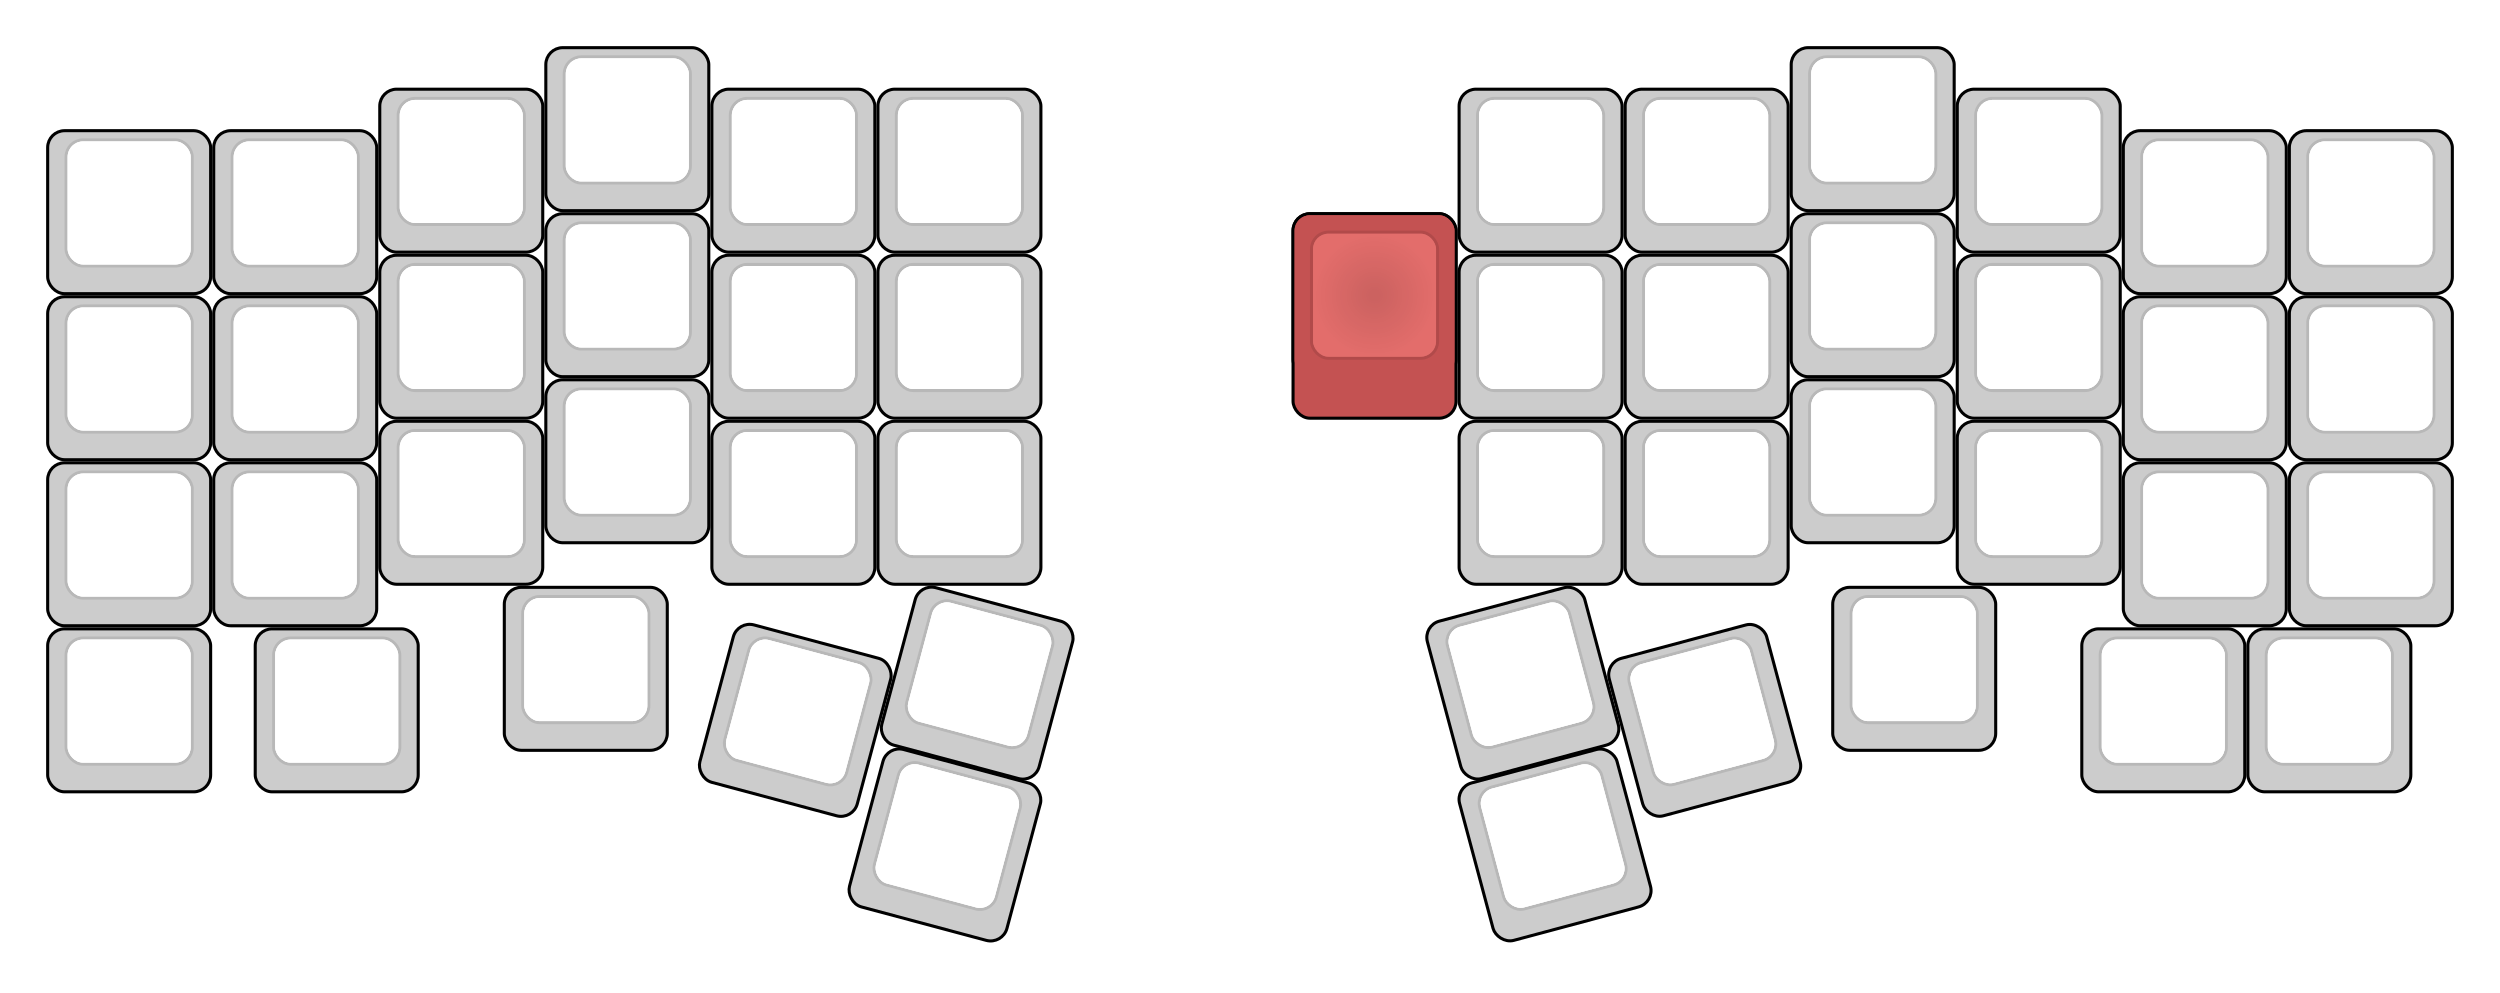 
  <svg width='813px'
       height='322.844px'
       viewBox='0 0 813 322.844'
       xmlns='http://www.w3.org/2000/svg'
       xmlns:xlink="http://www.w3.org/1999/xlink">

    <style type='text/css'>
    .keycap .border { stroke: black; stroke-width: 2; }
    .keycap .inner.border { stroke: rgba(0,0,0,.1); }
    </style>
    <defs>
      <radialGradient id="DSA">
        <stop offset="0%" stop-color="black" stop-opacity="0.1"/>
        <stop offset="10%" stop-color="black" stop-opacity="0.1"/>
        <stop offset="100%" stop-color="black" stop-opacity="0"/>
      </radialGradient>
    </defs>

    <g transform='translate(10,10)'>
      <g transform='translate(5,5)'>
        
  <g class='  keycap'
  >

  
    <!-- Outer Border -->
    <rect x="163" y="1"
          width="52" height="52"
          rx="5" fill="#cccccc" class="outer border"/>
    
    <!-- Outer Fill -->
    <rect x="163" y="1"
          width="52" height="52"
          rx="5" fill="#cccccc"/>
    

    
      <!-- Inner Border -->
      <rect x="169" y="4"
            width="40" height="40"
            rx="5" fill="#fcfcfc" class="inner border"/>
      
      <!-- Inner Fill -->
      <rect x="169" y="4"
            width="40" height="40"
            rx="5" fill="#fcfcfc"/>
      
      
        
        
        <rect x="169" y="4"
              width="40" height="40"
              rx="5" fill="white"/>
      

     
   
  </g>

  <g class='  keycap'
  >

  
    <!-- Outer Border -->
    <rect x="568" y="1"
          width="52" height="52"
          rx="5" fill="#cccccc" class="outer border"/>
    
    <!-- Outer Fill -->
    <rect x="568" y="1"
          width="52" height="52"
          rx="5" fill="#cccccc"/>
    

    
      <!-- Inner Border -->
      <rect x="574" y="4"
            width="40" height="40"
            rx="5" fill="#fcfcfc" class="inner border"/>
      
      <!-- Inner Fill -->
      <rect x="574" y="4"
            width="40" height="40"
            rx="5" fill="#fcfcfc"/>
      
      
        
        
        <rect x="574" y="4"
              width="40" height="40"
              rx="5" fill="white"/>
      

     
   
  </g>

  <g class='  keycap'
  >

  
    <!-- Outer Border -->
    <rect x="109" y="14.5"
          width="52" height="52"
          rx="5" fill="#cccccc" class="outer border"/>
    
    <!-- Outer Fill -->
    <rect x="109" y="14.5"
          width="52" height="52"
          rx="5" fill="#cccccc"/>
    

    
      <!-- Inner Border -->
      <rect x="115" y="17.5"
            width="40" height="40"
            rx="5" fill="#fcfcfc" class="inner border"/>
      
      <!-- Inner Fill -->
      <rect x="115" y="17.5"
            width="40" height="40"
            rx="5" fill="#fcfcfc"/>
      
      
        
        
        <rect x="115" y="17.5"
              width="40" height="40"
              rx="5" fill="white"/>
      

     
   
  </g>

  <g class='  keycap'
  >

  
    <!-- Outer Border -->
    <rect x="217" y="14.5"
          width="52" height="52"
          rx="5" fill="#cccccc" class="outer border"/>
    
    <!-- Outer Fill -->
    <rect x="217" y="14.5"
          width="52" height="52"
          rx="5" fill="#cccccc"/>
    

    
      <!-- Inner Border -->
      <rect x="223" y="17.5"
            width="40" height="40"
            rx="5" fill="#fcfcfc" class="inner border"/>
      
      <!-- Inner Fill -->
      <rect x="223" y="17.5"
            width="40" height="40"
            rx="5" fill="#fcfcfc"/>
      
      
        
        
        <rect x="223" y="17.5"
              width="40" height="40"
              rx="5" fill="white"/>
      

     
   
  </g>

  <g class='  keycap'
  >

  
    <!-- Outer Border -->
    <rect x="271" y="14.5"
          width="52" height="52"
          rx="5" fill="#cccccc" class="outer border"/>
    
    <!-- Outer Fill -->
    <rect x="271" y="14.5"
          width="52" height="52"
          rx="5" fill="#cccccc"/>
    

    
      <!-- Inner Border -->
      <rect x="277" y="17.5"
            width="40" height="40"
            rx="5" fill="#fcfcfc" class="inner border"/>
      
      <!-- Inner Fill -->
      <rect x="277" y="17.5"
            width="40" height="40"
            rx="5" fill="#fcfcfc"/>
      
      
        
        
        <rect x="277" y="17.5"
              width="40" height="40"
              rx="5" fill="white"/>
      

     
   
  </g>

  <g class='  keycap'
  >

  
    <!-- Outer Border -->
    <rect x="460" y="14.5"
          width="52" height="52"
          rx="5" fill="#cccccc" class="outer border"/>
    
    <!-- Outer Fill -->
    <rect x="460" y="14.5"
          width="52" height="52"
          rx="5" fill="#cccccc"/>
    

    
      <!-- Inner Border -->
      <rect x="466" y="17.5"
            width="40" height="40"
            rx="5" fill="#fcfcfc" class="inner border"/>
      
      <!-- Inner Fill -->
      <rect x="466" y="17.5"
            width="40" height="40"
            rx="5" fill="#fcfcfc"/>
      
      
        
        
        <rect x="466" y="17.5"
              width="40" height="40"
              rx="5" fill="white"/>
      

     
   
  </g>

  <g class='  keycap'
  >

  
    <!-- Outer Border -->
    <rect x="514" y="14.5"
          width="52" height="52"
          rx="5" fill="#cccccc" class="outer border"/>
    
    <!-- Outer Fill -->
    <rect x="514" y="14.5"
          width="52" height="52"
          rx="5" fill="#cccccc"/>
    

    
      <!-- Inner Border -->
      <rect x="520" y="17.5"
            width="40" height="40"
            rx="5" fill="#fcfcfc" class="inner border"/>
      
      <!-- Inner Fill -->
      <rect x="520" y="17.5"
            width="40" height="40"
            rx="5" fill="#fcfcfc"/>
      
      
        
        
        <rect x="520" y="17.5"
              width="40" height="40"
              rx="5" fill="white"/>
      

     
   
  </g>

  <g class='  keycap'
  >

  
    <!-- Outer Border -->
    <rect x="622" y="14.5"
          width="52" height="52"
          rx="5" fill="#cccccc" class="outer border"/>
    
    <!-- Outer Fill -->
    <rect x="622" y="14.5"
          width="52" height="52"
          rx="5" fill="#cccccc"/>
    

    
      <!-- Inner Border -->
      <rect x="628" y="17.5"
            width="40" height="40"
            rx="5" fill="#fcfcfc" class="inner border"/>
      
      <!-- Inner Fill -->
      <rect x="628" y="17.5"
            width="40" height="40"
            rx="5" fill="#fcfcfc"/>
      
      
        
        
        <rect x="628" y="17.5"
              width="40" height="40"
              rx="5" fill="white"/>
      

     
   
  </g>

  <g class='  keycap'
  >

  
    <!-- Outer Border -->
    <rect x="1" y="28"
          width="52" height="52"
          rx="5" fill="#cccccc" class="outer border"/>
    
    <!-- Outer Fill -->
    <rect x="1" y="28"
          width="52" height="52"
          rx="5" fill="#cccccc"/>
    

    
      <!-- Inner Border -->
      <rect x="7" y="31"
            width="40" height="40"
            rx="5" fill="#fcfcfc" class="inner border"/>
      
      <!-- Inner Fill -->
      <rect x="7" y="31"
            width="40" height="40"
            rx="5" fill="#fcfcfc"/>
      
      
        
        
        <rect x="7" y="31"
              width="40" height="40"
              rx="5" fill="white"/>
      

     
   
  </g>

  <g class='  keycap'
  >

  
    <!-- Outer Border -->
    <rect x="55" y="28"
          width="52" height="52"
          rx="5" fill="#cccccc" class="outer border"/>
    
    <!-- Outer Fill -->
    <rect x="55" y="28"
          width="52" height="52"
          rx="5" fill="#cccccc"/>
    

    
      <!-- Inner Border -->
      <rect x="61" y="31"
            width="40" height="40"
            rx="5" fill="#fcfcfc" class="inner border"/>
      
      <!-- Inner Fill -->
      <rect x="61" y="31"
            width="40" height="40"
            rx="5" fill="#fcfcfc"/>
      
      
        
        
        <rect x="61" y="31"
              width="40" height="40"
              rx="5" fill="white"/>
      

     
   
  </g>

  <g class='  keycap'
  >

  
    <!-- Outer Border -->
    <rect x="676" y="28"
          width="52" height="52"
          rx="5" fill="#cccccc" class="outer border"/>
    
    <!-- Outer Fill -->
    <rect x="676" y="28"
          width="52" height="52"
          rx="5" fill="#cccccc"/>
    

    
      <!-- Inner Border -->
      <rect x="682" y="31"
            width="40" height="40"
            rx="5" fill="#fcfcfc" class="inner border"/>
      
      <!-- Inner Fill -->
      <rect x="682" y="31"
            width="40" height="40"
            rx="5" fill="#fcfcfc"/>
      
      
        
        
        <rect x="682" y="31"
              width="40" height="40"
              rx="5" fill="white"/>
      

     
   
  </g>

  <g class='  keycap'
  >

  
    <!-- Outer Border -->
    <rect x="730" y="28"
          width="52" height="52"
          rx="5" fill="#cccccc" class="outer border"/>
    
    <!-- Outer Fill -->
    <rect x="730" y="28"
          width="52" height="52"
          rx="5" fill="#cccccc"/>
    

    
      <!-- Inner Border -->
      <rect x="736" y="31"
            width="40" height="40"
            rx="5" fill="#fcfcfc" class="inner border"/>
      
      <!-- Inner Fill -->
      <rect x="736" y="31"
            width="40" height="40"
            rx="5" fill="#fcfcfc"/>
      
      
        
        
        <rect x="736" y="31"
              width="40" height="40"
              rx="5" fill="white"/>
      

     
   
  </g>

  <g class='  keycap'
  >

  
    <!-- Outer Border -->
    <rect x="163" y="55"
          width="52" height="52"
          rx="5" fill="#cccccc" class="outer border"/>
    
    <!-- Outer Fill -->
    <rect x="163" y="55"
          width="52" height="52"
          rx="5" fill="#cccccc"/>
    

    
      <!-- Inner Border -->
      <rect x="169" y="58"
            width="40" height="40"
            rx="5" fill="#fcfcfc" class="inner border"/>
      
      <!-- Inner Fill -->
      <rect x="169" y="58"
            width="40" height="40"
            rx="5" fill="#fcfcfc"/>
      
      
        
        
        <rect x="169" y="58"
              width="40" height="40"
              rx="5" fill="white"/>
      

     
   
  </g>

  <g class='  keycap'
  >

  
    <!-- Outer Border -->
    <rect x="406" y="55"
          width="52" height="52"
          rx="5" fill="#c45252" class="outer border"/>
    
      <rect x="406" y="55"
            width="52" height="65.5"
            rx="5" fill="#c45252" class="outer border"/>
    
    <!-- Outer Fill -->
    <rect x="406" y="55"
          width="52" height="52"
          rx="5" fill="#c45252"/>
    
      <rect x="406" y="55"
            width="52" height="65.5"
            rx="5" fill="#c45252"/>
    

    
      <!-- Inner Border -->
      <rect x="412" y="61"
            width="40" height="40"
            rx="5" fill="#e36d6b" class="inner border"/>
      
      <!-- Inner Fill -->
      <rect x="412" y="61"
            width="40" height="40"
            rx="5" fill="#e36d6b"/>
      
      
        
        
        <rect x="412" y="61"
              width="40" height="40"
              rx="5" fill="url(#DSA)"/>
      

     
   
  </g>

  <g class='  keycap'
  >

  
    <!-- Outer Border -->
    <rect x="568" y="55"
          width="52" height="52"
          rx="5" fill="#cccccc" class="outer border"/>
    
    <!-- Outer Fill -->
    <rect x="568" y="55"
          width="52" height="52"
          rx="5" fill="#cccccc"/>
    

    
      <!-- Inner Border -->
      <rect x="574" y="58"
            width="40" height="40"
            rx="5" fill="#fcfcfc" class="inner border"/>
      
      <!-- Inner Fill -->
      <rect x="574" y="58"
            width="40" height="40"
            rx="5" fill="#fcfcfc"/>
      
      
        
        
        <rect x="574" y="58"
              width="40" height="40"
              rx="5" fill="white"/>
      

     
   
  </g>

  <g class='  keycap'
  >

  
    <!-- Outer Border -->
    <rect x="109" y="68.5"
          width="52" height="52"
          rx="5" fill="#cccccc" class="outer border"/>
    
    <!-- Outer Fill -->
    <rect x="109" y="68.5"
          width="52" height="52"
          rx="5" fill="#cccccc"/>
    

    
      <!-- Inner Border -->
      <rect x="115" y="71.5"
            width="40" height="40"
            rx="5" fill="#fcfcfc" class="inner border"/>
      
      <!-- Inner Fill -->
      <rect x="115" y="71.5"
            width="40" height="40"
            rx="5" fill="#fcfcfc"/>
      
      
        
        
        <rect x="115" y="71.5"
              width="40" height="40"
              rx="5" fill="white"/>
      

     
   
  </g>

  <g class='  keycap'
  >

  
    <!-- Outer Border -->
    <rect x="217" y="68.5"
          width="52" height="52"
          rx="5" fill="#cccccc" class="outer border"/>
    
    <!-- Outer Fill -->
    <rect x="217" y="68.5"
          width="52" height="52"
          rx="5" fill="#cccccc"/>
    

    
      <!-- Inner Border -->
      <rect x="223" y="71.5"
            width="40" height="40"
            rx="5" fill="#fcfcfc" class="inner border"/>
      
      <!-- Inner Fill -->
      <rect x="223" y="71.5"
            width="40" height="40"
            rx="5" fill="#fcfcfc"/>
      
      
        
        
        <rect x="223" y="71.5"
              width="40" height="40"
              rx="5" fill="white"/>
      

     
   
  </g>

  <g class='  keycap'
  >

  
    <!-- Outer Border -->
    <rect x="271" y="68.5"
          width="52" height="52"
          rx="5" fill="#cccccc" class="outer border"/>
    
    <!-- Outer Fill -->
    <rect x="271" y="68.5"
          width="52" height="52"
          rx="5" fill="#cccccc"/>
    

    
      <!-- Inner Border -->
      <rect x="277" y="71.5"
            width="40" height="40"
            rx="5" fill="#fcfcfc" class="inner border"/>
      
      <!-- Inner Fill -->
      <rect x="277" y="71.5"
            width="40" height="40"
            rx="5" fill="#fcfcfc"/>
      
      
        
        
        <rect x="277" y="71.5"
              width="40" height="40"
              rx="5" fill="white"/>
      

     
   
  </g>

  <g class='  keycap'
  >

  
    <!-- Outer Border -->
    <rect x="460" y="68.5"
          width="52" height="52"
          rx="5" fill="#cccccc" class="outer border"/>
    
    <!-- Outer Fill -->
    <rect x="460" y="68.5"
          width="52" height="52"
          rx="5" fill="#cccccc"/>
    

    
      <!-- Inner Border -->
      <rect x="466" y="71.5"
            width="40" height="40"
            rx="5" fill="#fcfcfc" class="inner border"/>
      
      <!-- Inner Fill -->
      <rect x="466" y="71.5"
            width="40" height="40"
            rx="5" fill="#fcfcfc"/>
      
      
        
        
        <rect x="466" y="71.5"
              width="40" height="40"
              rx="5" fill="white"/>
      

     
   
  </g>

  <g class='  keycap'
  >

  
    <!-- Outer Border -->
    <rect x="514" y="68.5"
          width="52" height="52"
          rx="5" fill="#cccccc" class="outer border"/>
    
    <!-- Outer Fill -->
    <rect x="514" y="68.5"
          width="52" height="52"
          rx="5" fill="#cccccc"/>
    

    
      <!-- Inner Border -->
      <rect x="520" y="71.5"
            width="40" height="40"
            rx="5" fill="#fcfcfc" class="inner border"/>
      
      <!-- Inner Fill -->
      <rect x="520" y="71.5"
            width="40" height="40"
            rx="5" fill="#fcfcfc"/>
      
      
        
        
        <rect x="520" y="71.5"
              width="40" height="40"
              rx="5" fill="white"/>
      

     
   
  </g>

  <g class='  keycap'
  >

  
    <!-- Outer Border -->
    <rect x="622" y="68.5"
          width="52" height="52"
          rx="5" fill="#cccccc" class="outer border"/>
    
    <!-- Outer Fill -->
    <rect x="622" y="68.5"
          width="52" height="52"
          rx="5" fill="#cccccc"/>
    

    
      <!-- Inner Border -->
      <rect x="628" y="71.5"
            width="40" height="40"
            rx="5" fill="#fcfcfc" class="inner border"/>
      
      <!-- Inner Fill -->
      <rect x="628" y="71.5"
            width="40" height="40"
            rx="5" fill="#fcfcfc"/>
      
      
        
        
        <rect x="628" y="71.5"
              width="40" height="40"
              rx="5" fill="white"/>
      

     
   
  </g>

  <g class='  keycap'
  >

  
    <!-- Outer Border -->
    <rect x="1" y="82"
          width="52" height="52"
          rx="5" fill="#cccccc" class="outer border"/>
    
    <!-- Outer Fill -->
    <rect x="1" y="82"
          width="52" height="52"
          rx="5" fill="#cccccc"/>
    

    
      <!-- Inner Border -->
      <rect x="7" y="85"
            width="40" height="40"
            rx="5" fill="#fcfcfc" class="inner border"/>
      
      <!-- Inner Fill -->
      <rect x="7" y="85"
            width="40" height="40"
            rx="5" fill="#fcfcfc"/>
      
      
        
        
        <rect x="7" y="85"
              width="40" height="40"
              rx="5" fill="white"/>
      

     
   
  </g>

  <g class='  keycap'
  >

  
    <!-- Outer Border -->
    <rect x="55" y="82"
          width="52" height="52"
          rx="5" fill="#cccccc" class="outer border"/>
    
    <!-- Outer Fill -->
    <rect x="55" y="82"
          width="52" height="52"
          rx="5" fill="#cccccc"/>
    

    
      <!-- Inner Border -->
      <rect x="61" y="85"
            width="40" height="40"
            rx="5" fill="#fcfcfc" class="inner border"/>
      
      <!-- Inner Fill -->
      <rect x="61" y="85"
            width="40" height="40"
            rx="5" fill="#fcfcfc"/>
      
      
        
        
        <rect x="61" y="85"
              width="40" height="40"
              rx="5" fill="white"/>
      

     
   
  </g>

  <g class='  keycap'
  >

  
    <!-- Outer Border -->
    <rect x="676" y="82"
          width="52" height="52"
          rx="5" fill="#cccccc" class="outer border"/>
    
    <!-- Outer Fill -->
    <rect x="676" y="82"
          width="52" height="52"
          rx="5" fill="#cccccc"/>
    

    
      <!-- Inner Border -->
      <rect x="682" y="85"
            width="40" height="40"
            rx="5" fill="#fcfcfc" class="inner border"/>
      
      <!-- Inner Fill -->
      <rect x="682" y="85"
            width="40" height="40"
            rx="5" fill="#fcfcfc"/>
      
      
        
        
        <rect x="682" y="85"
              width="40" height="40"
              rx="5" fill="white"/>
      

     
   
  </g>

  <g class='  keycap'
  >

  
    <!-- Outer Border -->
    <rect x="730" y="82"
          width="52" height="52"
          rx="5" fill="#cccccc" class="outer border"/>
    
    <!-- Outer Fill -->
    <rect x="730" y="82"
          width="52" height="52"
          rx="5" fill="#cccccc"/>
    

    
      <!-- Inner Border -->
      <rect x="736" y="85"
            width="40" height="40"
            rx="5" fill="#fcfcfc" class="inner border"/>
      
      <!-- Inner Fill -->
      <rect x="736" y="85"
            width="40" height="40"
            rx="5" fill="#fcfcfc"/>
      
      
        
        
        <rect x="736" y="85"
              width="40" height="40"
              rx="5" fill="white"/>
      

     
   
  </g>

  <g class='  keycap'
  >

  
    <!-- Outer Border -->
    <rect x="163" y="109"
          width="52" height="52"
          rx="5" fill="#cccccc" class="outer border"/>
    
    <!-- Outer Fill -->
    <rect x="163" y="109"
          width="52" height="52"
          rx="5" fill="#cccccc"/>
    

    
      <!-- Inner Border -->
      <rect x="169" y="112"
            width="40" height="40"
            rx="5" fill="#fcfcfc" class="inner border"/>
      
      <!-- Inner Fill -->
      <rect x="169" y="112"
            width="40" height="40"
            rx="5" fill="#fcfcfc"/>
      
      
        
        
        <rect x="169" y="112"
              width="40" height="40"
              rx="5" fill="white"/>
      

     
   
  </g>

  <g class='  keycap'
  >

  
    <!-- Outer Border -->
    <rect x="568" y="109"
          width="52" height="52"
          rx="5" fill="#cccccc" class="outer border"/>
    
    <!-- Outer Fill -->
    <rect x="568" y="109"
          width="52" height="52"
          rx="5" fill="#cccccc"/>
    

    
      <!-- Inner Border -->
      <rect x="574" y="112"
            width="40" height="40"
            rx="5" fill="#fcfcfc" class="inner border"/>
      
      <!-- Inner Fill -->
      <rect x="574" y="112"
            width="40" height="40"
            rx="5" fill="#fcfcfc"/>
      
      
        
        
        <rect x="574" y="112"
              width="40" height="40"
              rx="5" fill="white"/>
      

     
   
  </g>

  <g class='  keycap'
  >

  
    <!-- Outer Border -->
    <rect x="109" y="122.5"
          width="52" height="52"
          rx="5" fill="#cccccc" class="outer border"/>
    
    <!-- Outer Fill -->
    <rect x="109" y="122.5"
          width="52" height="52"
          rx="5" fill="#cccccc"/>
    

    
      <!-- Inner Border -->
      <rect x="115" y="125.5"
            width="40" height="40"
            rx="5" fill="#fcfcfc" class="inner border"/>
      
      <!-- Inner Fill -->
      <rect x="115" y="125.5"
            width="40" height="40"
            rx="5" fill="#fcfcfc"/>
      
      
        
        
        <rect x="115" y="125.5"
              width="40" height="40"
              rx="5" fill="white"/>
      

     
   
  </g>

  <g class='  keycap'
  >

  
    <!-- Outer Border -->
    <rect x="217" y="122.5"
          width="52" height="52"
          rx="5" fill="#cccccc" class="outer border"/>
    
    <!-- Outer Fill -->
    <rect x="217" y="122.5"
          width="52" height="52"
          rx="5" fill="#cccccc"/>
    

    
      <!-- Inner Border -->
      <rect x="223" y="125.5"
            width="40" height="40"
            rx="5" fill="#fcfcfc" class="inner border"/>
      
      <!-- Inner Fill -->
      <rect x="223" y="125.5"
            width="40" height="40"
            rx="5" fill="#fcfcfc"/>
      
      
        
        
        <rect x="223" y="125.5"
              width="40" height="40"
              rx="5" fill="white"/>
      

     
   
  </g>

  <g class='  keycap'
  >

  
    <!-- Outer Border -->
    <rect x="271" y="122.5"
          width="52" height="52"
          rx="5" fill="#cccccc" class="outer border"/>
    
    <!-- Outer Fill -->
    <rect x="271" y="122.5"
          width="52" height="52"
          rx="5" fill="#cccccc"/>
    

    
      <!-- Inner Border -->
      <rect x="277" y="125.5"
            width="40" height="40"
            rx="5" fill="#fcfcfc" class="inner border"/>
      
      <!-- Inner Fill -->
      <rect x="277" y="125.5"
            width="40" height="40"
            rx="5" fill="#fcfcfc"/>
      
      
        
        
        <rect x="277" y="125.5"
              width="40" height="40"
              rx="5" fill="white"/>
      

     
   
  </g>

  <g class='  keycap'
  >

  
    <!-- Outer Border -->
    <rect x="460" y="122.5"
          width="52" height="52"
          rx="5" fill="#cccccc" class="outer border"/>
    
    <!-- Outer Fill -->
    <rect x="460" y="122.5"
          width="52" height="52"
          rx="5" fill="#cccccc"/>
    

    
      <!-- Inner Border -->
      <rect x="466" y="125.5"
            width="40" height="40"
            rx="5" fill="#fcfcfc" class="inner border"/>
      
      <!-- Inner Fill -->
      <rect x="466" y="125.5"
            width="40" height="40"
            rx="5" fill="#fcfcfc"/>
      
      
        
        
        <rect x="466" y="125.5"
              width="40" height="40"
              rx="5" fill="white"/>
      

     
   
  </g>

  <g class='  keycap'
  >

  
    <!-- Outer Border -->
    <rect x="514" y="122.5"
          width="52" height="52"
          rx="5" fill="#cccccc" class="outer border"/>
    
    <!-- Outer Fill -->
    <rect x="514" y="122.5"
          width="52" height="52"
          rx="5" fill="#cccccc"/>
    

    
      <!-- Inner Border -->
      <rect x="520" y="125.5"
            width="40" height="40"
            rx="5" fill="#fcfcfc" class="inner border"/>
      
      <!-- Inner Fill -->
      <rect x="520" y="125.5"
            width="40" height="40"
            rx="5" fill="#fcfcfc"/>
      
      
        
        
        <rect x="520" y="125.5"
              width="40" height="40"
              rx="5" fill="white"/>
      

     
   
  </g>

  <g class='  keycap'
  >

  
    <!-- Outer Border -->
    <rect x="622" y="122.5"
          width="52" height="52"
          rx="5" fill="#cccccc" class="outer border"/>
    
    <!-- Outer Fill -->
    <rect x="622" y="122.5"
          width="52" height="52"
          rx="5" fill="#cccccc"/>
    

    
      <!-- Inner Border -->
      <rect x="628" y="125.5"
            width="40" height="40"
            rx="5" fill="#fcfcfc" class="inner border"/>
      
      <!-- Inner Fill -->
      <rect x="628" y="125.5"
            width="40" height="40"
            rx="5" fill="#fcfcfc"/>
      
      
        
        
        <rect x="628" y="125.5"
              width="40" height="40"
              rx="5" fill="white"/>
      

     
   
  </g>

  <g class='  keycap'
  >

  
    <!-- Outer Border -->
    <rect x="1" y="136"
          width="52" height="52"
          rx="5" fill="#cccccc" class="outer border"/>
    
    <!-- Outer Fill -->
    <rect x="1" y="136"
          width="52" height="52"
          rx="5" fill="#cccccc"/>
    

    
      <!-- Inner Border -->
      <rect x="7" y="139"
            width="40" height="40"
            rx="5" fill="#fcfcfc" class="inner border"/>
      
      <!-- Inner Fill -->
      <rect x="7" y="139"
            width="40" height="40"
            rx="5" fill="#fcfcfc"/>
      
      
        
        
        <rect x="7" y="139"
              width="40" height="40"
              rx="5" fill="white"/>
      

     
   
  </g>

  <g class='  keycap'
  >

  
    <!-- Outer Border -->
    <rect x="55" y="136"
          width="52" height="52"
          rx="5" fill="#cccccc" class="outer border"/>
    
    <!-- Outer Fill -->
    <rect x="55" y="136"
          width="52" height="52"
          rx="5" fill="#cccccc"/>
    

    
      <!-- Inner Border -->
      <rect x="61" y="139"
            width="40" height="40"
            rx="5" fill="#fcfcfc" class="inner border"/>
      
      <!-- Inner Fill -->
      <rect x="61" y="139"
            width="40" height="40"
            rx="5" fill="#fcfcfc"/>
      
      
        
        
        <rect x="61" y="139"
              width="40" height="40"
              rx="5" fill="white"/>
      

     
   
  </g>

  <g class='  keycap'
  >

  
    <!-- Outer Border -->
    <rect x="676" y="136"
          width="52" height="52"
          rx="5" fill="#cccccc" class="outer border"/>
    
    <!-- Outer Fill -->
    <rect x="676" y="136"
          width="52" height="52"
          rx="5" fill="#cccccc"/>
    

    
      <!-- Inner Border -->
      <rect x="682" y="139"
            width="40" height="40"
            rx="5" fill="#fcfcfc" class="inner border"/>
      
      <!-- Inner Fill -->
      <rect x="682" y="139"
            width="40" height="40"
            rx="5" fill="#fcfcfc"/>
      
      
        
        
        <rect x="682" y="139"
              width="40" height="40"
              rx="5" fill="white"/>
      

     
   
  </g>

  <g class='  keycap'
  >

  
    <!-- Outer Border -->
    <rect x="730" y="136"
          width="52" height="52"
          rx="5" fill="#cccccc" class="outer border"/>
    
    <!-- Outer Fill -->
    <rect x="730" y="136"
          width="52" height="52"
          rx="5" fill="#cccccc"/>
    

    
      <!-- Inner Border -->
      <rect x="736" y="139"
            width="40" height="40"
            rx="5" fill="#fcfcfc" class="inner border"/>
      
      <!-- Inner Fill -->
      <rect x="736" y="139"
            width="40" height="40"
            rx="5" fill="#fcfcfc"/>
      
      
        
        
        <rect x="736" y="139"
              width="40" height="40"
              rx="5" fill="white"/>
      

     
   
  </g>

  <g class='  keycap'
  >

  
    <!-- Outer Border -->
    <rect x="149.5" y="176.5"
          width="52" height="52"
          rx="5" fill="#cccccc" class="outer border"/>
    
    <!-- Outer Fill -->
    <rect x="149.5" y="176.5"
          width="52" height="52"
          rx="5" fill="#cccccc"/>
    

    
      <!-- Inner Border -->
      <rect x="155.5" y="179.5"
            width="40" height="40"
            rx="5" fill="#fcfcfc" class="inner border"/>
      
      <!-- Inner Fill -->
      <rect x="155.5" y="179.5"
            width="40" height="40"
            rx="5" fill="#fcfcfc"/>
      
      
        
        
        <rect x="155.5" y="179.5"
              width="40" height="40"
              rx="5" fill="white"/>
      

     
   
  </g>

  <g class='  keycap'
  >

  
    <!-- Outer Border -->
    <rect x="581.5" y="176.5"
          width="52" height="52"
          rx="5" fill="#cccccc" class="outer border"/>
    
    <!-- Outer Fill -->
    <rect x="581.5" y="176.5"
          width="52" height="52"
          rx="5" fill="#cccccc"/>
    

    
      <!-- Inner Border -->
      <rect x="587.5" y="179.5"
            width="40" height="40"
            rx="5" fill="#fcfcfc" class="inner border"/>
      
      <!-- Inner Fill -->
      <rect x="587.5" y="179.5"
            width="40" height="40"
            rx="5" fill="#fcfcfc"/>
      
      
        
        
        <rect x="587.5" y="179.5"
              width="40" height="40"
              rx="5" fill="white"/>
      

     
   
  </g>

  <g class='  keycap'
  >

  
    <!-- Outer Border -->
    <rect x="1" y="190"
          width="52" height="52"
          rx="5" fill="#cccccc" class="outer border"/>
    
    <!-- Outer Fill -->
    <rect x="1" y="190"
          width="52" height="52"
          rx="5" fill="#cccccc"/>
    

    
      <!-- Inner Border -->
      <rect x="7" y="193"
            width="40" height="40"
            rx="5" fill="#fcfcfc" class="inner border"/>
      
      <!-- Inner Fill -->
      <rect x="7" y="193"
            width="40" height="40"
            rx="5" fill="#fcfcfc"/>
      
      
        
        
        <rect x="7" y="193"
              width="40" height="40"
              rx="5" fill="white"/>
      

     
   
  </g>

  <g class='  keycap'
  >

  
    <!-- Outer Border -->
    <rect x="68.5" y="190"
          width="52" height="52"
          rx="5" fill="#cccccc" class="outer border"/>
    
    <!-- Outer Fill -->
    <rect x="68.5" y="190"
          width="52" height="52"
          rx="5" fill="#cccccc"/>
    

    
      <!-- Inner Border -->
      <rect x="74.5" y="193"
            width="40" height="40"
            rx="5" fill="#fcfcfc" class="inner border"/>
      
      <!-- Inner Fill -->
      <rect x="74.5" y="193"
            width="40" height="40"
            rx="5" fill="#fcfcfc"/>
      
      
        
        
        <rect x="74.5" y="193"
              width="40" height="40"
              rx="5" fill="white"/>
      

     
   
  </g>

  <g class='  keycap'
  >

  
    <!-- Outer Border -->
    <rect x="662.5" y="190"
          width="52" height="52"
          rx="5" fill="#cccccc" class="outer border"/>
    
    <!-- Outer Fill -->
    <rect x="662.5" y="190"
          width="52" height="52"
          rx="5" fill="#cccccc"/>
    

    
      <!-- Inner Border -->
      <rect x="668.5" y="193"
            width="40" height="40"
            rx="5" fill="#fcfcfc" class="inner border"/>
      
      <!-- Inner Fill -->
      <rect x="668.5" y="193"
            width="40" height="40"
            rx="5" fill="#fcfcfc"/>
      
      
        
        
        <rect x="668.5" y="193"
              width="40" height="40"
              rx="5" fill="white"/>
      

     
   
  </g>

  <g class='  keycap'
  >

  
    <!-- Outer Border -->
    <rect x="716.5" y="190"
          width="52" height="52"
          rx="5" fill="#cccccc" class="outer border"/>
    
    <!-- Outer Fill -->
    <rect x="716.5" y="190"
          width="52" height="52"
          rx="5" fill="#cccccc"/>
    

    
      <!-- Inner Border -->
      <rect x="722.5" y="193"
            width="40" height="40"
            rx="5" fill="#fcfcfc" class="inner border"/>
      
      <!-- Inner Fill -->
      <rect x="722.5" y="193"
            width="40" height="40"
            rx="5" fill="#fcfcfc"/>
      
      
        
        
        <rect x="722.5" y="193"
              width="40" height="40"
              rx="5" fill="white"/>
      

     
   
  </g>

  <g class='  keycap'
  
     transform="rotate(15 391.5 189)"
  >

  
    <!-- Outer Border -->
    <rect x="284.5" y="203.5"
          width="52" height="52"
          rx="5" fill="#cccccc" class="outer border"/>
    
    <!-- Outer Fill -->
    <rect x="284.5" y="203.5"
          width="52" height="52"
          rx="5" fill="#cccccc"/>
    

    
      <!-- Inner Border -->
      <rect x="290.5" y="206.5"
            width="40" height="40"
            rx="5" fill="#fcfcfc" class="inner border"/>
      
      <!-- Inner Fill -->
      <rect x="290.5" y="206.5"
            width="40" height="40"
            rx="5" fill="#fcfcfc"/>
      
      
        
        
        <rect x="290.5" y="206.5"
              width="40" height="40"
              rx="5" fill="white"/>
      

     
   
  </g>

  <g class='  keycap'
  
     transform="rotate(15 391.5 189)"
  >

  
    <!-- Outer Border -->
    <rect x="230.5" y="230.5"
          width="52" height="52"
          rx="5" fill="#cccccc" class="outer border"/>
    
    <!-- Outer Fill -->
    <rect x="230.5" y="230.5"
          width="52" height="52"
          rx="5" fill="#cccccc"/>
    

    
      <!-- Inner Border -->
      <rect x="236.5" y="233.5"
            width="40" height="40"
            rx="5" fill="#fcfcfc" class="inner border"/>
      
      <!-- Inner Fill -->
      <rect x="236.5" y="233.5"
            width="40" height="40"
            rx="5" fill="#fcfcfc"/>
      
      
        
        
        <rect x="236.5" y="233.5"
              width="40" height="40"
              rx="5" fill="white"/>
      

     
   
  </g>

  <g class='  keycap'
  
     transform="rotate(15 391.5 202.5)"
  >

  
    <!-- Outer Border -->
    <rect x="284.5" y="257.5"
          width="52" height="52"
          rx="5" fill="#cccccc" class="outer border"/>
    
    <!-- Outer Fill -->
    <rect x="284.5" y="257.5"
          width="52" height="52"
          rx="5" fill="#cccccc"/>
    

    
      <!-- Inner Border -->
      <rect x="290.5" y="260.5"
            width="40" height="40"
            rx="5" fill="#fcfcfc" class="inner border"/>
      
      <!-- Inner Fill -->
      <rect x="290.5" y="260.5"
            width="40" height="40"
            rx="5" fill="#fcfcfc"/>
      
      
        
        
        <rect x="290.5" y="260.5"
              width="40" height="40"
              rx="5" fill="white"/>
      

     
   
  </g>

  <g class='  keycap'
  
     transform="rotate(-15 391.5 189)"
  >

  
    <!-- Outer Border -->
    <rect x="446.5" y="203.5"
          width="52" height="52"
          rx="5" fill="#cccccc" class="outer border"/>
    
    <!-- Outer Fill -->
    <rect x="446.5" y="203.5"
          width="52" height="52"
          rx="5" fill="#cccccc"/>
    

    
      <!-- Inner Border -->
      <rect x="452.5" y="206.5"
            width="40" height="40"
            rx="5" fill="#fcfcfc" class="inner border"/>
      
      <!-- Inner Fill -->
      <rect x="452.5" y="206.5"
            width="40" height="40"
            rx="5" fill="#fcfcfc"/>
      
      
        
        
        <rect x="452.5" y="206.5"
              width="40" height="40"
              rx="5" fill="white"/>
      

     
   
  </g>

  <g class='  keycap'
  
     transform="rotate(-15 391.5 189)"
  >

  
    <!-- Outer Border -->
    <rect x="500.5" y="230.5"
          width="52" height="52"
          rx="5" fill="#cccccc" class="outer border"/>
    
    <!-- Outer Fill -->
    <rect x="500.5" y="230.5"
          width="52" height="52"
          rx="5" fill="#cccccc"/>
    

    
      <!-- Inner Border -->
      <rect x="506.5" y="233.5"
            width="40" height="40"
            rx="5" fill="#fcfcfc" class="inner border"/>
      
      <!-- Inner Fill -->
      <rect x="506.5" y="233.5"
            width="40" height="40"
            rx="5" fill="#fcfcfc"/>
      
      
        
        
        <rect x="506.5" y="233.5"
              width="40" height="40"
              rx="5" fill="white"/>
      

     
   
  </g>

  <g class='  keycap'
  
     transform="rotate(-15 391.5 202.5)"
  >

  
    <!-- Outer Border -->
    <rect x="446.5" y="257.5"
          width="52" height="52"
          rx="5" fill="#cccccc" class="outer border"/>
    
    <!-- Outer Fill -->
    <rect x="446.5" y="257.5"
          width="52" height="52"
          rx="5" fill="#cccccc"/>
    

    
      <!-- Inner Border -->
      <rect x="452.5" y="260.5"
            width="40" height="40"
            rx="5" fill="#fcfcfc" class="inner border"/>
      
      <!-- Inner Fill -->
      <rect x="452.5" y="260.5"
            width="40" height="40"
            rx="5" fill="#fcfcfc"/>
      
      
        
        
        <rect x="452.5" y="260.5"
              width="40" height="40"
              rx="5" fill="white"/>
      

     
   
  </g>

      </g>
    </g>
  </svg>
